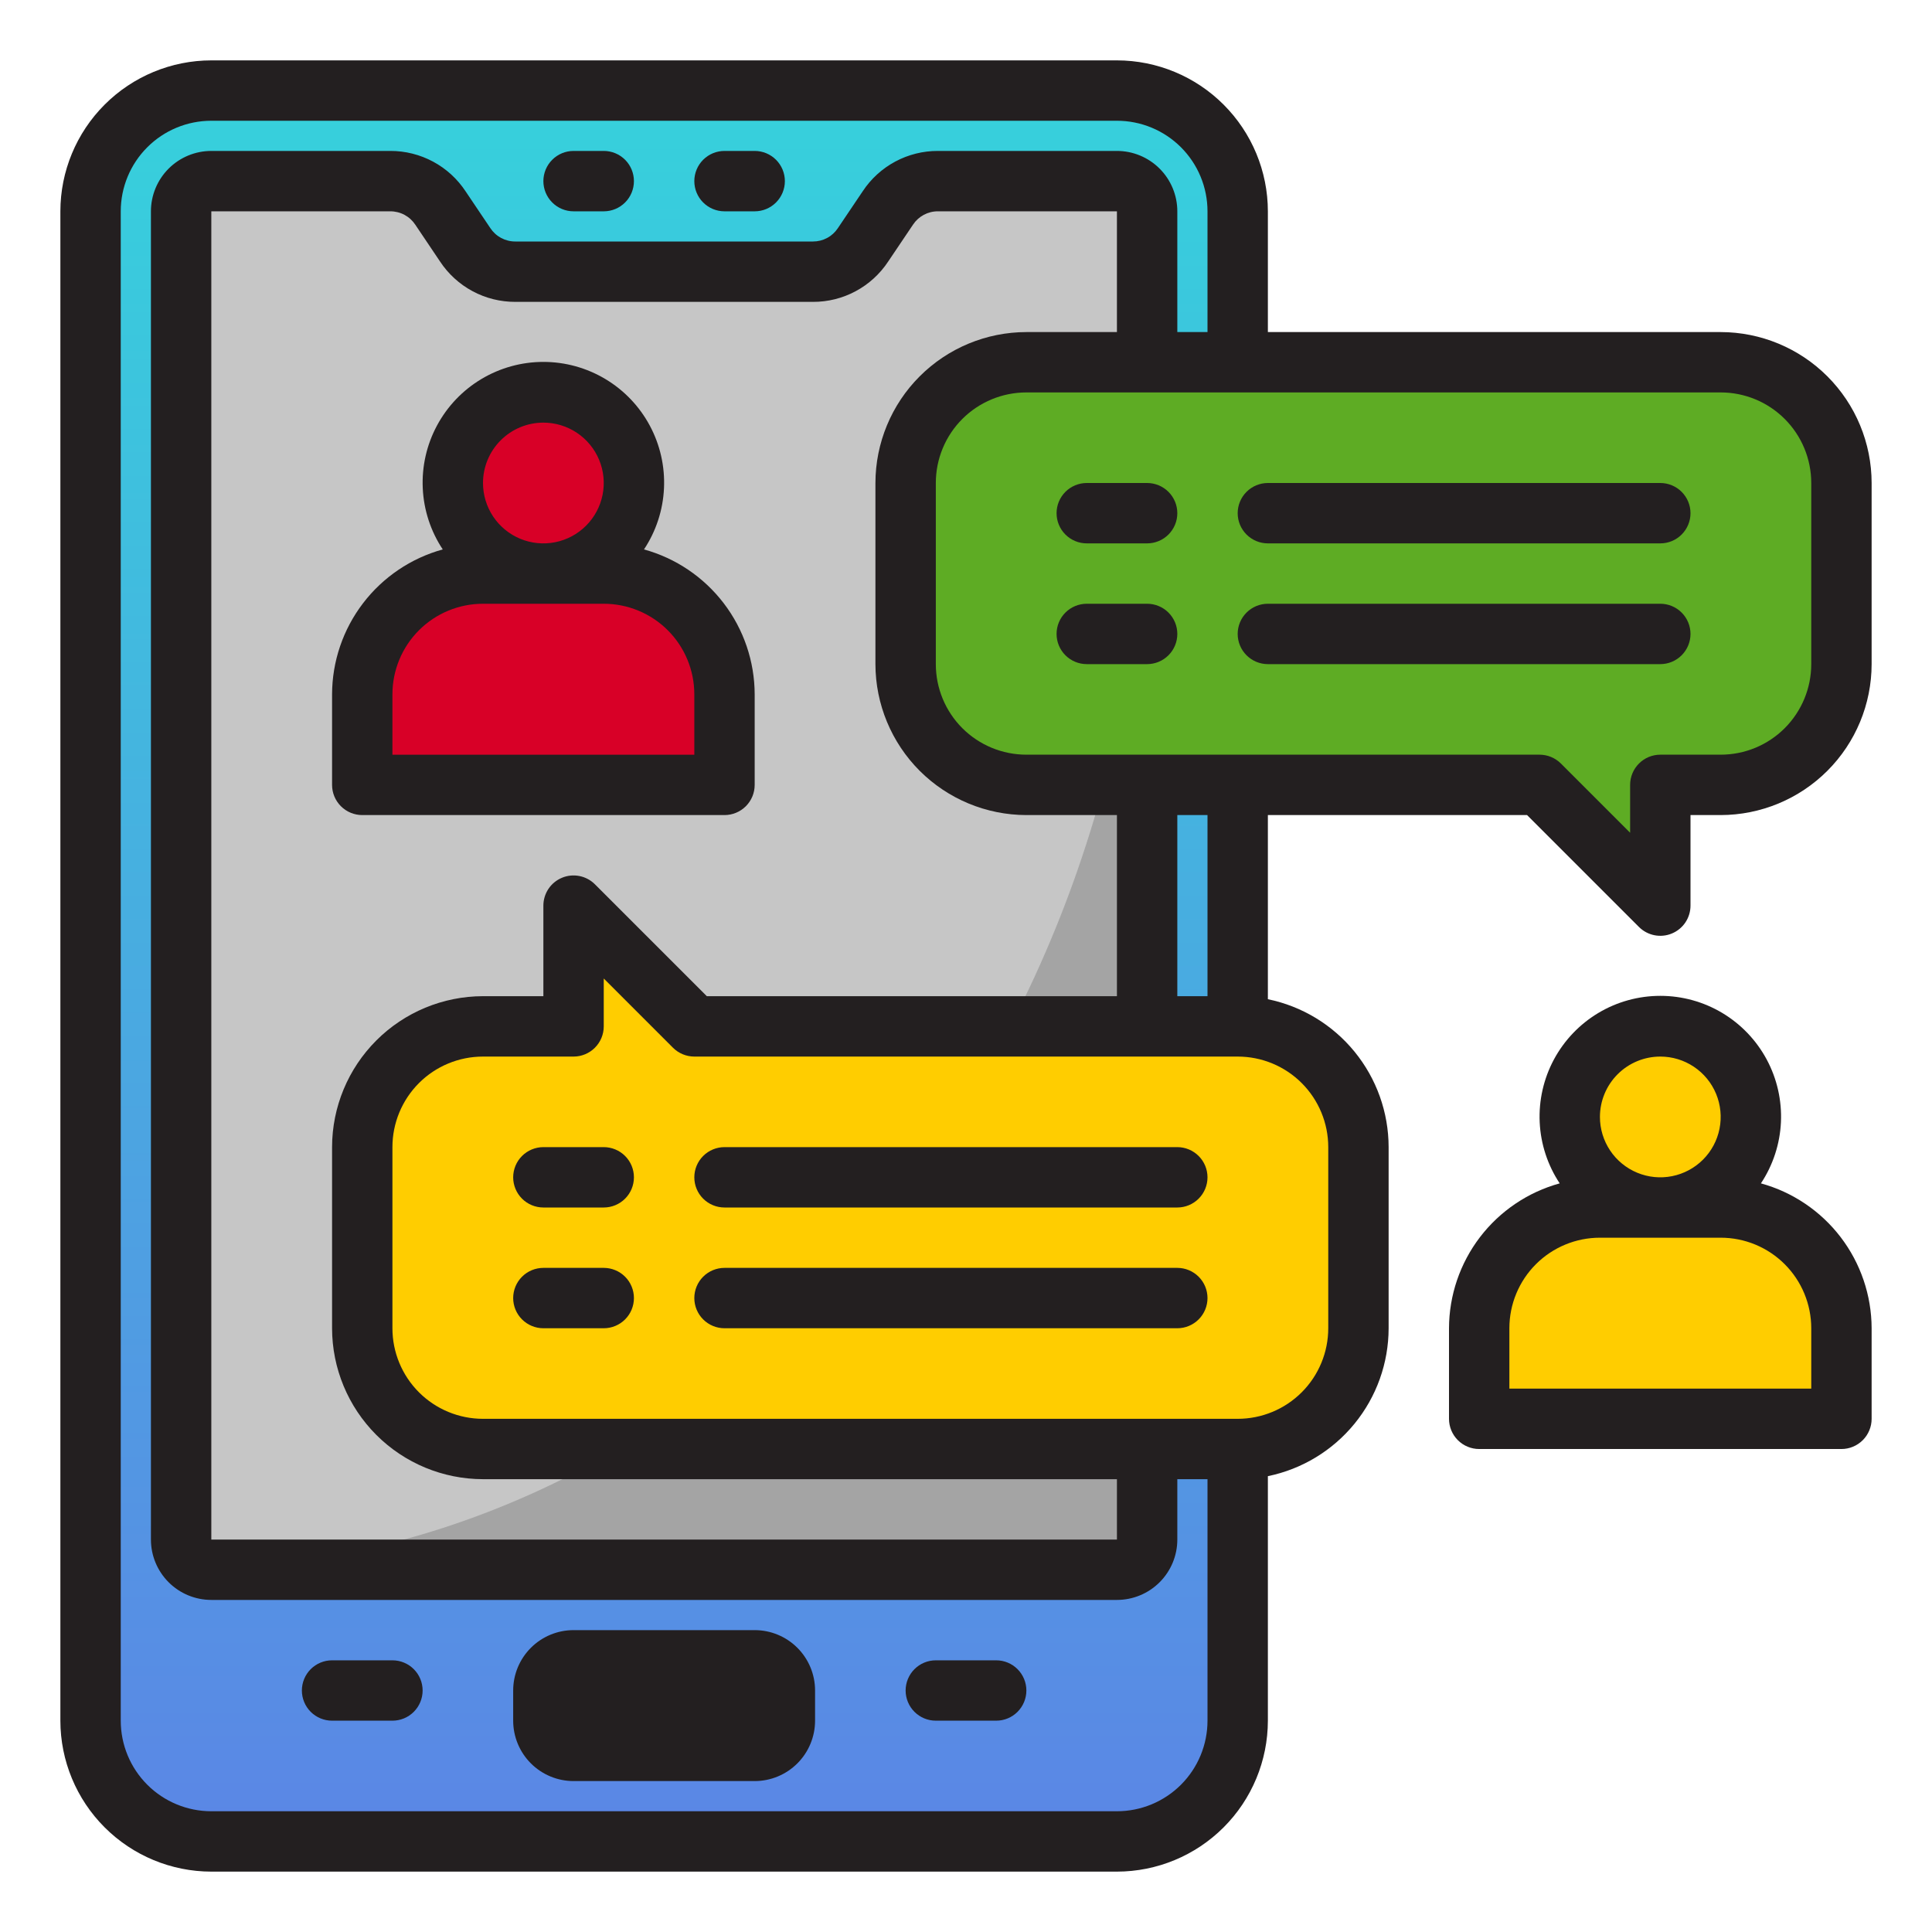 <svg width="100" height="100" viewBox="0 0 100 100" fill="none" xmlns="http://www.w3.org/2000/svg">
<path d="M57.812 4.688H10.938C7.486 4.688 4.688 7.486 4.688 10.938V89.062C4.688 92.514 7.486 95.312 10.938 95.312H57.812C61.264 95.312 64.062 92.514 64.062 89.062V10.938C64.062 7.486 61.264 4.688 57.812 4.688Z" fill="url(#paint0_linear)"/>
<path d="M59.375 79.688C59.375 80.102 59.21 80.499 58.917 80.792C58.624 81.085 58.227 81.25 57.812 81.25H10.938C10.523 81.25 10.126 81.085 9.833 80.792C9.54 80.499 9.375 80.102 9.375 79.688V10.938C9.375 10.523 9.54 10.126 9.833 9.833C10.126 9.54 10.523 9.375 10.938 9.375H20.203C20.717 9.373 21.223 9.5 21.676 9.742C22.129 9.985 22.514 10.337 22.797 10.766L24.078 12.672C24.361 13.101 24.746 13.452 25.199 13.695C25.652 13.938 26.158 14.064 26.672 14.062H42.078C42.592 14.064 43.098 13.938 43.551 13.695C44.004 13.452 44.389 13.101 44.672 12.672L45.953 10.766C46.236 10.337 46.621 9.985 47.074 9.742C47.527 9.5 48.033 9.373 48.547 9.375H57.812C58.227 9.375 58.624 9.54 58.917 9.833C59.21 10.126 59.375 10.523 59.375 10.938V79.688Z" fill="#C6C6C6"/>
<path d="M10.741 81.209C10.805 81.228 10.871 81.241 10.938 81.25H57.813C58.227 81.25 58.624 81.085 58.917 80.792C59.21 80.499 59.375 80.102 59.375 79.688V23.438C59.375 54.862 37.742 80.373 10.741 81.209Z" fill="#A4A4A4"/>
<path d="M89.062 18.75H53.125C51.467 18.75 49.878 19.409 48.706 20.581C47.533 21.753 46.875 23.342 46.875 25V34.375C46.875 36.033 47.533 37.622 48.706 38.794C49.878 39.967 51.467 40.625 53.125 40.625H79.688L85.938 46.875V40.625H89.062C90.72 40.625 92.31 39.967 93.482 38.794C94.654 37.622 95.312 36.033 95.312 34.375V25C95.312 23.342 94.654 21.753 93.482 20.581C92.31 19.409 90.72 18.75 89.062 18.75Z" fill="#5EAC24"/>
<path d="M64.062 53.125H35.938L29.688 46.875V53.125H25C23.342 53.125 21.753 53.783 20.581 54.956C19.409 56.128 18.75 57.717 18.75 59.375V68.75C18.75 70.408 19.409 71.997 20.581 73.169C21.753 74.341 23.342 75 25 75H64.062C65.72 75 67.31 74.341 68.482 73.169C69.654 71.997 70.312 70.408 70.312 68.75V59.375C70.312 57.717 69.654 56.128 68.482 54.956C67.31 53.783 65.72 53.125 64.062 53.125Z" fill="#FFCD00"/>
<path d="M39.062 85.938H29.688C28.825 85.938 28.125 86.637 28.125 87.5V89.062C28.125 89.925 28.825 90.625 29.688 90.625H39.062C39.925 90.625 40.625 89.925 40.625 89.062V87.5C40.625 86.637 39.925 85.938 39.062 85.938Z" fill="#231F20"/>
<path d="M85.938 62.5C88.526 62.5 90.625 60.401 90.625 57.812C90.625 55.224 88.526 53.125 85.938 53.125C83.349 53.125 81.25 55.224 81.25 57.812C81.25 60.401 83.349 62.5 85.938 62.5Z" fill="#FFCD00"/>
<path d="M89.062 62.5H82.812C81.155 62.5 79.565 63.158 78.393 64.331C77.221 65.503 76.562 67.092 76.562 68.75V73.438H95.312V68.75C95.312 67.092 94.654 65.503 93.482 64.331C92.31 63.158 90.72 62.5 89.062 62.5Z" fill="#FFCD00"/>
<path d="M28.125 29.688C30.714 29.688 32.812 27.589 32.812 25C32.812 22.411 30.714 20.312 28.125 20.312C25.536 20.312 23.438 22.411 23.438 25C23.438 27.589 25.536 29.688 28.125 29.688Z" fill="#D80027"/>
<path d="M31.25 29.688H25C23.342 29.688 21.753 30.346 20.581 31.518C19.409 32.69 18.75 34.28 18.75 35.938V40.625H37.5V35.938C37.5 34.28 36.842 32.69 35.669 31.518C34.497 30.346 32.908 29.688 31.25 29.688Z" fill="#D80027"/>
<path d="M89.062 17.188H65.625V10.938C65.623 8.866 64.799 6.881 63.334 5.416C61.869 3.951 59.884 3.127 57.812 3.125H10.938C8.866 3.127 6.881 3.951 5.416 5.416C3.951 6.881 3.127 8.866 3.125 10.938V89.062C3.127 91.134 3.951 93.119 5.416 94.584C6.881 96.049 8.866 96.873 10.938 96.875H57.812C59.884 96.873 61.869 96.049 63.334 94.584C64.799 93.119 65.623 91.134 65.625 89.062V76.406C67.388 76.044 68.973 75.084 70.111 73.689C71.25 72.295 71.873 70.55 71.875 68.75V59.375C71.873 57.575 71.25 55.83 70.111 54.435C68.973 53.041 67.388 52.081 65.625 51.719V42.188H79.041L84.833 47.98C85.051 48.198 85.33 48.347 85.633 48.407C85.936 48.467 86.25 48.437 86.535 48.318C86.821 48.2 87.065 48 87.237 47.743C87.408 47.486 87.5 47.184 87.5 46.875V42.188H89.062C91.134 42.185 93.119 41.361 94.584 39.897C96.049 38.432 96.873 36.446 96.875 34.375V25C96.873 22.929 96.049 20.943 94.584 19.479C93.119 18.014 91.134 17.19 89.062 17.188ZM57.812 93.75H10.938C9.694 93.75 8.502 93.256 7.623 92.377C6.744 91.498 6.25 90.306 6.25 89.062V10.938C6.25 9.694 6.744 8.502 7.623 7.623C8.502 6.744 9.694 6.25 10.938 6.25H57.812C59.056 6.25 60.248 6.744 61.127 7.623C62.006 8.502 62.5 9.694 62.5 10.938V17.188H60.938V10.938C60.938 10.109 60.608 9.314 60.022 8.728C59.436 8.142 58.641 7.812 57.812 7.812H48.547C47.777 7.81 47.018 7.999 46.34 8.362C45.661 8.725 45.083 9.252 44.658 9.894L43.367 11.811C43.226 12.024 43.035 12.198 42.81 12.318C42.585 12.439 42.333 12.501 42.078 12.5H26.672C26.415 12.501 26.161 12.437 25.934 12.315C25.708 12.193 25.516 12.015 25.375 11.8L24.1 9.905C23.675 9.26 23.096 8.731 22.416 8.366C21.736 8.001 20.975 7.81 20.203 7.812H10.938C10.109 7.812 9.314 8.142 8.728 8.728C8.142 9.314 7.812 10.109 7.812 10.938V79.688C7.812 80.516 8.142 81.311 8.728 81.897C9.314 82.483 10.109 82.812 10.938 82.812H57.812C58.641 82.812 59.436 82.483 60.022 81.897C60.608 81.311 60.938 80.516 60.938 79.688V76.562H62.5V89.062C62.5 90.306 62.006 91.498 61.127 92.377C60.248 93.256 59.056 93.75 57.812 93.75ZM53.125 17.188C51.054 17.19 49.068 18.014 47.603 19.479C46.139 20.943 45.315 22.929 45.312 25V34.375C45.315 36.446 46.139 38.432 47.603 39.897C49.068 41.361 51.054 42.185 53.125 42.188H57.812V51.562H36.584L30.792 45.77C30.574 45.552 30.295 45.403 29.992 45.343C29.689 45.283 29.375 45.313 29.09 45.432C28.804 45.55 28.56 45.75 28.388 46.007C28.217 46.264 28.125 46.566 28.125 46.875V51.562H25C22.929 51.565 20.943 52.389 19.479 53.853C18.014 55.318 17.19 57.304 17.188 59.375V68.75C17.19 70.821 18.014 72.807 19.479 74.272C20.943 75.736 22.929 76.56 25 76.562H57.812V79.688H10.938V10.938H20.203C20.46 10.937 20.714 11.001 20.941 11.123C21.167 11.245 21.359 11.422 21.5 11.637L22.775 13.533C23.2 14.178 23.779 14.707 24.459 15.072C25.139 15.437 25.9 15.627 26.672 15.625H42.078C42.848 15.628 43.607 15.439 44.285 15.075C44.964 14.712 45.542 14.186 45.967 13.544L47.258 11.627C47.399 11.414 47.59 11.239 47.815 11.119C48.04 10.999 48.292 10.936 48.547 10.938H57.812V17.188H53.125ZM68.75 59.375V68.75C68.75 69.993 68.256 71.186 67.377 72.065C66.498 72.944 65.306 73.438 64.062 73.438H25C23.757 73.438 22.564 72.944 21.685 72.065C20.806 71.186 20.312 69.993 20.312 68.75V59.375C20.312 58.132 20.806 56.94 21.685 56.06C22.564 55.181 23.757 54.688 25 54.688H29.688C30.102 54.688 30.499 54.523 30.792 54.23C31.085 53.937 31.25 53.539 31.25 53.125V50.647L34.833 54.23C35.126 54.523 35.523 54.687 35.938 54.688H64.062C65.306 54.688 66.498 55.181 67.377 56.06C68.256 56.94 68.75 58.132 68.75 59.375ZM62.5 51.562H60.938V42.188H62.5V51.562ZM93.75 34.375C93.75 35.618 93.256 36.81 92.377 37.69C91.498 38.569 90.306 39.062 89.062 39.062H85.938C85.523 39.062 85.126 39.227 84.833 39.52C84.54 39.813 84.375 40.211 84.375 40.625V43.103L80.792 39.52C80.499 39.227 80.102 39.063 79.688 39.062H53.125C51.882 39.062 50.69 38.569 49.81 37.69C48.931 36.81 48.438 35.618 48.438 34.375V25C48.438 23.757 48.931 22.564 49.81 21.685C50.69 20.806 51.882 20.312 53.125 20.312H89.062C90.306 20.312 91.498 20.806 92.377 21.685C93.256 22.564 93.75 23.757 93.75 25V34.375Z" fill="#231F20"/>
<path d="M29.688 10.938H31.25C31.664 10.938 32.062 10.773 32.355 10.48C32.648 10.187 32.812 9.789 32.812 9.375C32.812 8.961 32.648 8.563 32.355 8.27C32.062 7.977 31.664 7.812 31.25 7.812H29.688C29.273 7.812 28.876 7.977 28.583 8.27C28.29 8.563 28.125 8.961 28.125 9.375C28.125 9.789 28.29 10.187 28.583 10.48C28.876 10.773 29.273 10.938 29.688 10.938Z" fill="#231F20"/>
<path d="M37.5 10.938H39.062C39.477 10.938 39.874 10.773 40.167 10.48C40.46 10.187 40.625 9.789 40.625 9.375C40.625 8.961 40.46 8.563 40.167 8.27C39.874 7.977 39.477 7.812 39.062 7.812H37.5C37.086 7.812 36.688 7.977 36.395 8.27C36.102 8.563 35.938 8.961 35.938 9.375C35.938 9.789 36.102 10.187 36.395 10.48C36.688 10.773 37.086 10.938 37.5 10.938Z" fill="#231F20"/>
<path d="M39.062 84.375H29.688C28.859 84.375 28.064 84.704 27.478 85.29C26.892 85.876 26.562 86.671 26.562 87.5V89.062C26.562 89.891 26.892 90.686 27.478 91.272C28.064 91.858 28.859 92.188 29.688 92.188H39.062C39.891 92.188 40.686 91.858 41.272 91.272C41.858 90.686 42.188 89.891 42.188 89.062V87.5C42.188 86.671 41.858 85.876 41.272 85.29C40.686 84.704 39.891 84.375 39.062 84.375ZM29.688 89.062V87.5H39.062V89.062H29.688Z" fill="#231F20"/>
<path d="M51.562 85.938H48.438C48.023 85.938 47.626 86.102 47.333 86.395C47.04 86.688 46.875 87.086 46.875 87.5C46.875 87.914 47.04 88.312 47.333 88.605C47.626 88.898 48.023 89.062 48.438 89.062H51.562C51.977 89.062 52.374 88.898 52.667 88.605C52.96 88.312 53.125 87.914 53.125 87.5C53.125 87.086 52.96 86.688 52.667 86.395C52.374 86.102 51.977 85.938 51.562 85.938Z" fill="#231F20"/>
<path d="M20.312 85.938H17.188C16.773 85.938 16.376 86.102 16.083 86.395C15.79 86.688 15.625 87.086 15.625 87.5C15.625 87.914 15.79 88.312 16.083 88.605C16.376 88.898 16.773 89.062 17.188 89.062H20.312C20.727 89.062 21.124 88.898 21.417 88.605C21.71 88.312 21.875 87.914 21.875 87.5C21.875 87.086 21.71 86.688 21.417 86.395C21.124 86.102 20.727 85.938 20.312 85.938Z" fill="#231F20"/>
<path d="M59.375 25H56.25C55.836 25 55.438 25.165 55.145 25.458C54.852 25.751 54.688 26.148 54.688 26.562C54.688 26.977 54.852 27.374 55.145 27.667C55.438 27.96 55.836 28.125 56.25 28.125H59.375C59.789 28.125 60.187 27.96 60.48 27.667C60.773 27.374 60.938 26.977 60.938 26.562C60.938 26.148 60.773 25.751 60.48 25.458C60.187 25.165 59.789 25 59.375 25Z" fill="#231F20"/>
<path d="M85.938 25H65.625C65.211 25 64.813 25.165 64.52 25.458C64.227 25.751 64.062 26.148 64.062 26.562C64.062 26.977 64.227 27.374 64.52 27.667C64.813 27.96 65.211 28.125 65.625 28.125H85.938C86.352 28.125 86.749 27.96 87.042 27.667C87.335 27.374 87.5 26.977 87.5 26.562C87.5 26.148 87.335 25.751 87.042 25.458C86.749 25.165 86.352 25 85.938 25Z" fill="#231F20"/>
<path d="M59.375 31.25H56.25C55.836 31.25 55.438 31.415 55.145 31.708C54.852 32.001 54.688 32.398 54.688 32.812C54.688 33.227 54.852 33.624 55.145 33.917C55.438 34.21 55.836 34.375 56.25 34.375H59.375C59.789 34.375 60.187 34.21 60.48 33.917C60.773 33.624 60.938 33.227 60.938 32.812C60.938 32.398 60.773 32.001 60.48 31.708C60.187 31.415 59.789 31.25 59.375 31.25Z" fill="#231F20"/>
<path d="M85.938 31.25H65.625C65.211 31.25 64.813 31.415 64.52 31.708C64.227 32.001 64.062 32.398 64.062 32.812C64.062 33.227 64.227 33.624 64.52 33.917C64.813 34.21 65.211 34.375 65.625 34.375H85.938C86.352 34.375 86.749 34.21 87.042 33.917C87.335 33.624 87.5 33.227 87.5 32.812C87.5 32.398 87.335 32.001 87.042 31.708C86.749 31.415 86.352 31.25 85.938 31.25Z" fill="#231F20"/>
<path d="M31.25 59.375H28.125C27.711 59.375 27.313 59.54 27.02 59.833C26.727 60.126 26.562 60.523 26.562 60.938C26.562 61.352 26.727 61.749 27.02 62.042C27.313 62.335 27.711 62.5 28.125 62.5H31.25C31.664 62.5 32.062 62.335 32.355 62.042C32.648 61.749 32.812 61.352 32.812 60.938C32.812 60.523 32.648 60.126 32.355 59.833C32.062 59.54 31.664 59.375 31.25 59.375Z" fill="#231F20"/>
<path d="M60.938 59.375H37.5C37.086 59.375 36.688 59.54 36.395 59.833C36.102 60.126 35.938 60.523 35.938 60.938C35.938 61.352 36.102 61.749 36.395 62.042C36.688 62.335 37.086 62.5 37.5 62.5H60.938C61.352 62.5 61.749 62.335 62.042 62.042C62.335 61.749 62.5 61.352 62.5 60.938C62.5 60.523 62.335 60.126 62.042 59.833C61.749 59.54 61.352 59.375 60.938 59.375Z" fill="#231F20"/>
<path d="M31.25 65.625H28.125C27.711 65.625 27.313 65.79 27.02 66.083C26.727 66.376 26.562 66.773 26.562 67.188C26.562 67.602 26.727 67.999 27.02 68.292C27.313 68.585 27.711 68.75 28.125 68.75H31.25C31.664 68.75 32.062 68.585 32.355 68.292C32.648 67.999 32.812 67.602 32.812 67.188C32.812 66.773 32.648 66.376 32.355 66.083C32.062 65.79 31.664 65.625 31.25 65.625Z" fill="#231F20"/>
<path d="M60.938 65.625H37.5C37.086 65.625 36.688 65.79 36.395 66.083C36.102 66.376 35.938 66.773 35.938 67.188C35.938 67.602 36.102 67.999 36.395 68.292C36.688 68.585 37.086 68.75 37.5 68.75H60.938C61.352 68.75 61.749 68.585 62.042 68.292C62.335 67.999 62.5 67.602 62.5 67.188C62.5 66.773 62.335 66.376 62.042 66.083C61.749 65.79 61.352 65.625 60.938 65.625Z" fill="#231F20"/>
<path d="M91.145 61.251C91.77 60.309 92.128 59.215 92.181 58.087C92.233 56.958 91.979 55.836 91.445 54.84C90.91 53.844 90.116 53.012 89.146 52.431C88.177 51.851 87.068 51.545 85.938 51.545C84.807 51.545 83.698 51.851 82.729 52.431C81.759 53.012 80.965 53.844 80.43 54.84C79.896 55.836 79.642 56.958 79.694 58.087C79.747 59.215 80.105 60.309 80.73 61.251C79.087 61.703 77.637 62.682 76.602 64.036C75.568 65.39 75.005 67.046 75 68.751V73.438C75 73.852 75.165 74.25 75.458 74.543C75.751 74.836 76.148 75.001 76.562 75.001H95.312C95.727 75.001 96.124 74.836 96.417 74.543C96.71 74.25 96.875 73.852 96.875 73.438V68.751C96.87 67.046 96.307 65.39 95.273 64.036C94.238 62.682 92.788 61.703 91.145 61.251ZM85.938 54.688C86.556 54.688 87.16 54.871 87.674 55.215C88.188 55.558 88.588 56.046 88.825 56.617C89.061 57.188 89.123 57.816 89.002 58.423C88.882 59.029 88.584 59.586 88.147 60.023C87.71 60.46 87.153 60.757 86.547 60.878C85.941 60.999 85.313 60.937 84.742 60.7C84.171 60.464 83.683 60.063 83.339 59.549C82.996 59.035 82.812 58.431 82.812 57.813C82.812 56.984 83.142 56.189 83.728 55.603C84.314 55.017 85.109 54.688 85.938 54.688ZM93.75 71.876H78.125V68.751C78.125 67.507 78.619 66.315 79.498 65.436C80.377 64.557 81.569 64.063 82.812 64.063H89.062C90.306 64.063 91.498 64.557 92.377 65.436C93.256 66.315 93.75 67.507 93.75 68.751V71.876Z" fill="#231F20"/>
<path d="M33.333 28.438C33.958 27.496 34.316 26.403 34.368 25.274C34.421 24.145 34.167 23.023 33.632 22.027C33.098 21.032 32.304 20.199 31.334 19.619C30.364 19.039 29.255 18.732 28.125 18.732C26.995 18.732 25.886 19.039 24.916 19.619C23.946 20.199 23.152 21.032 22.618 22.027C22.083 23.023 21.829 24.145 21.882 25.274C21.934 26.403 22.292 27.496 22.917 28.438C21.274 28.891 19.825 29.869 18.79 31.224C17.755 32.578 17.192 34.234 17.188 35.938V40.626C17.188 41.04 17.352 41.437 17.645 41.73C17.938 42.023 18.336 42.188 18.75 42.188H37.5C37.914 42.188 38.312 42.023 38.605 41.73C38.898 41.437 39.062 41.04 39.062 40.626V35.938C39.058 34.234 38.495 32.578 37.46 31.224C36.425 29.869 34.976 28.891 33.333 28.438ZM28.125 21.875C28.743 21.875 29.347 22.059 29.861 22.402C30.375 22.746 30.776 23.234 31.012 23.805C31.249 24.376 31.311 25.004 31.19 25.61C31.069 26.216 30.772 26.773 30.335 27.21C29.898 27.647 29.341 27.945 28.735 28.066C28.128 28.186 27.5 28.124 26.929 27.888C26.358 27.651 25.87 27.251 25.527 26.737C25.183 26.223 25 25.619 25 25C25 24.172 25.329 23.377 25.915 22.791C26.501 22.205 27.296 21.875 28.125 21.875ZM35.938 39.063H20.312V35.938C20.312 34.695 20.806 33.502 21.685 32.623C22.564 31.744 23.757 31.25 25 31.25H31.25C32.493 31.25 33.685 31.744 34.565 32.623C35.444 33.502 35.938 34.695 35.938 35.938V39.063Z" fill="#231F20"/>
<defs>
<linearGradient id="paint0_linear" x1="34.375" y1="4.688" x2="34.375" y2="95.312" gradientUnits="userSpaceOnUse">
<stop stop-color="#36D1DC"/>
<stop offset="1" stop-color="#5B86E5"/>
</linearGradient>
</defs>
</svg>

